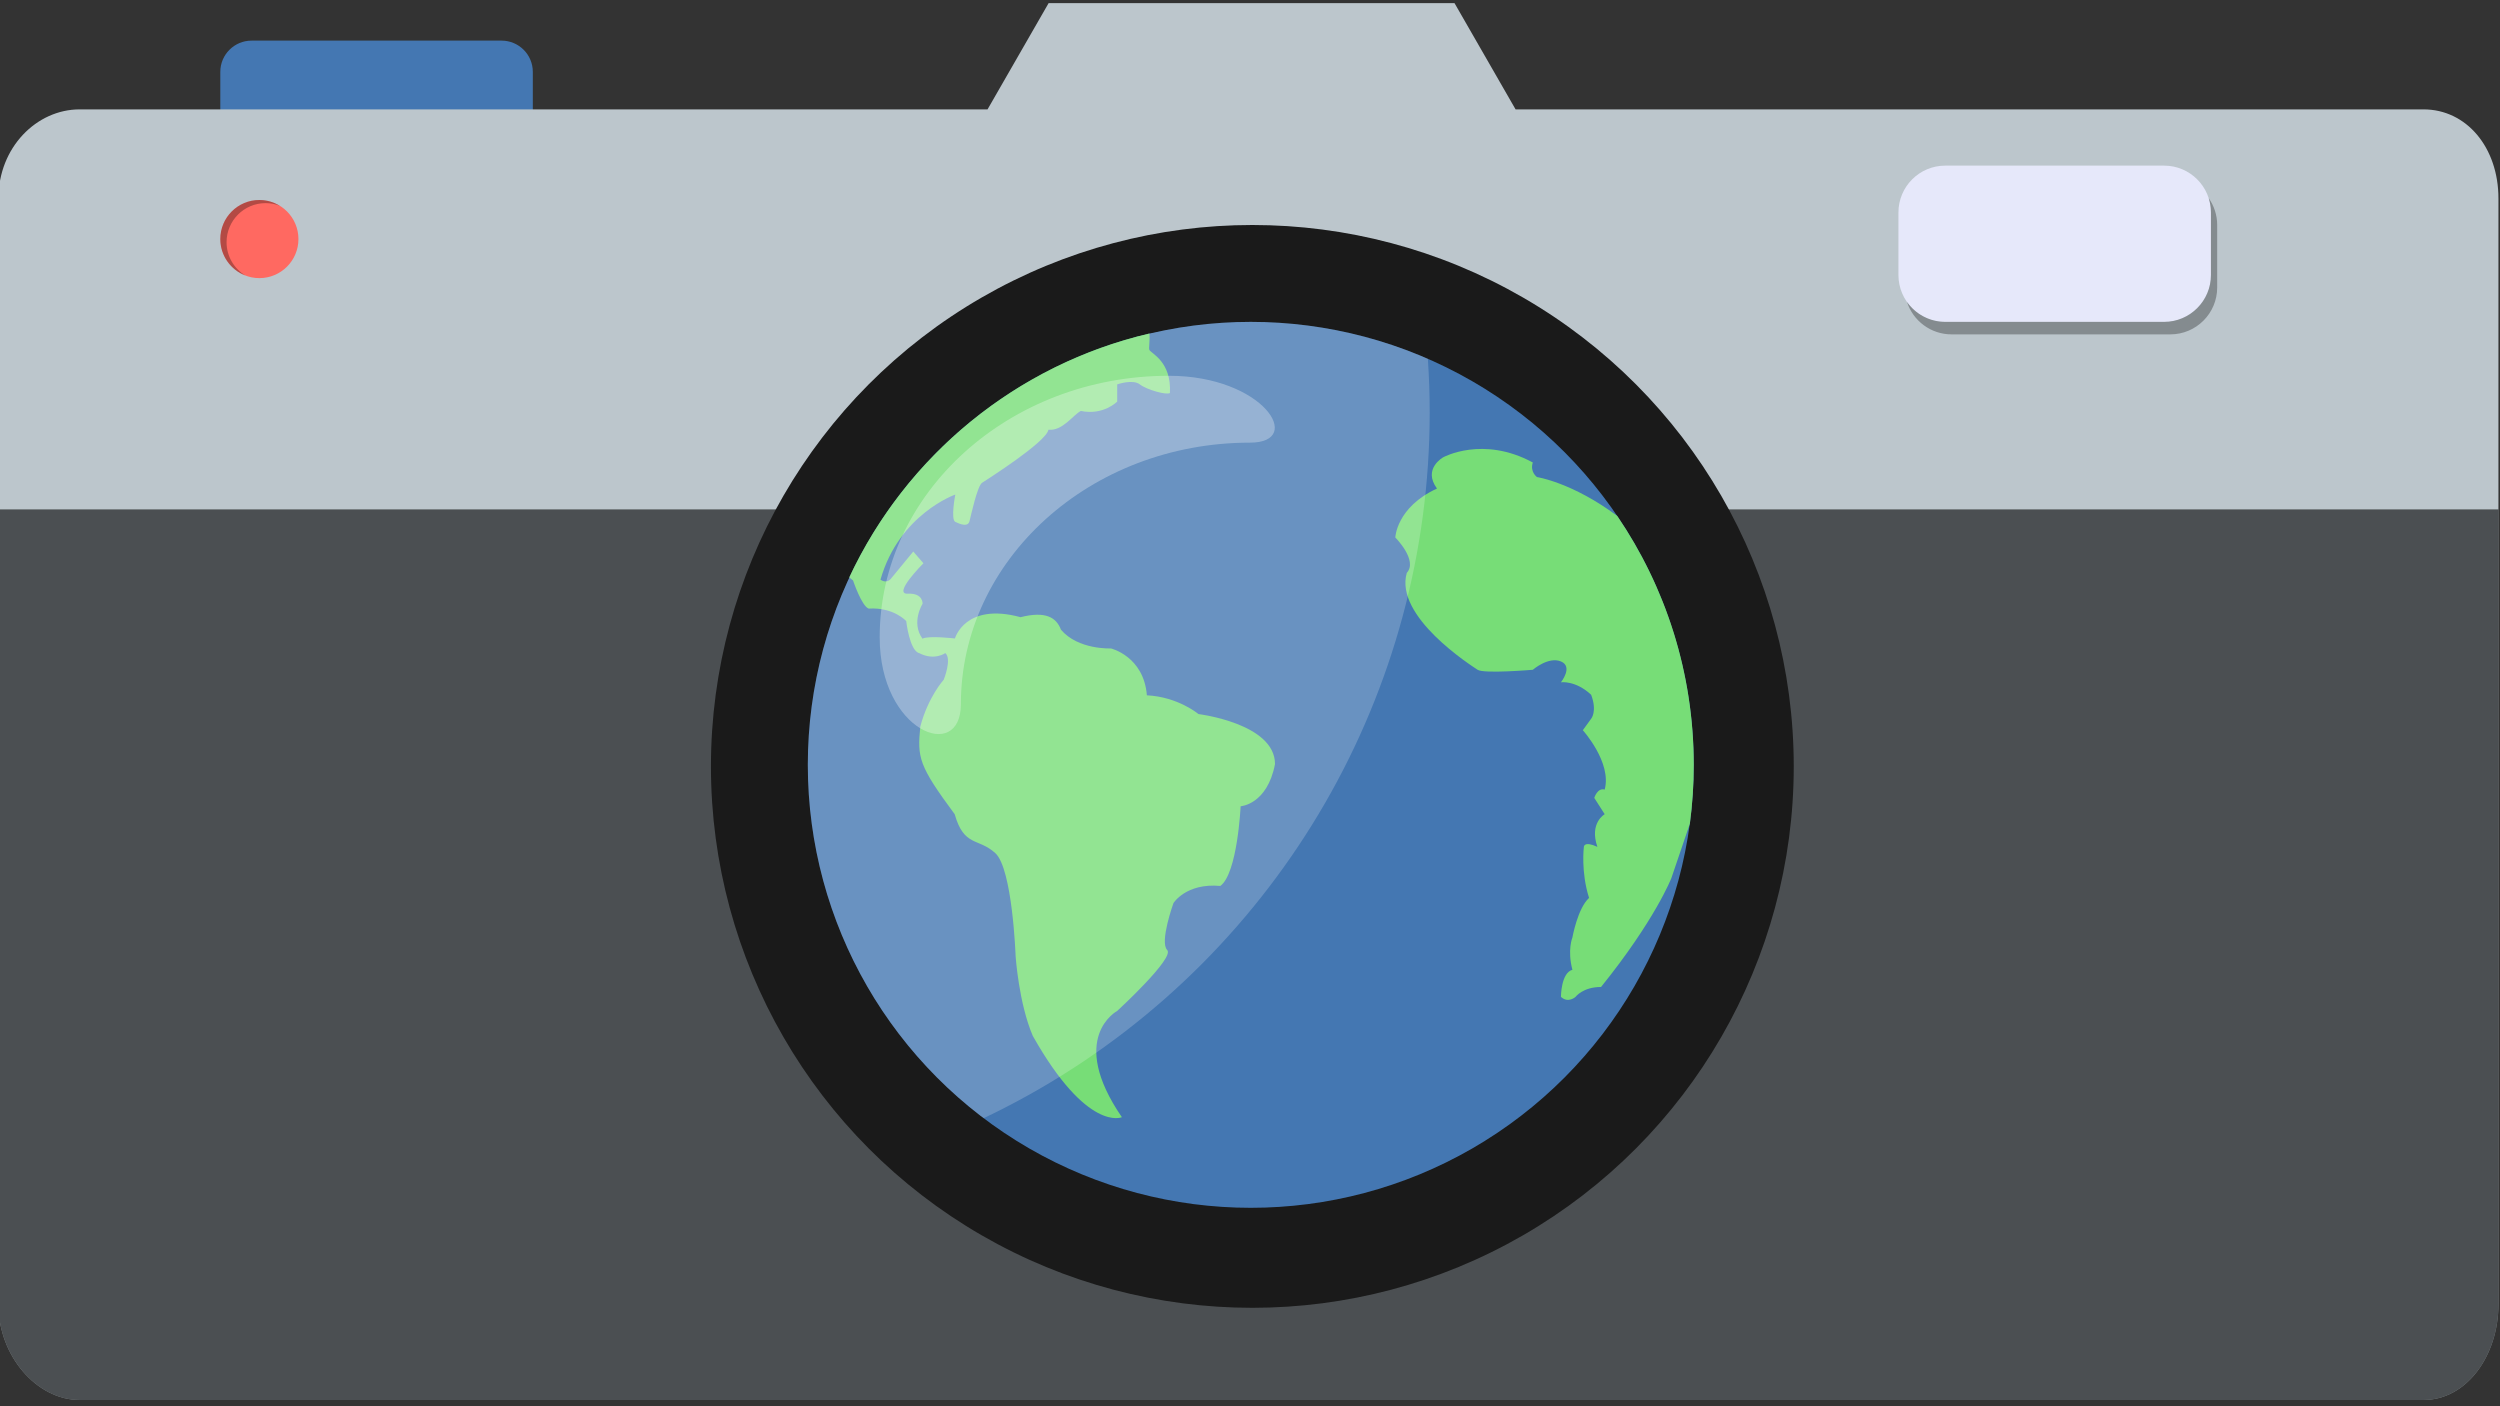 <?xml version="1.0" encoding="utf-8"?>
<!-- Generator: Adobe Illustrator 16.0.0, SVG Export Plug-In . SVG Version: 6.00 Build 0)  -->
<!DOCTYPE svg PUBLIC "-//W3C//DTD SVG 1.1//EN" "http://www.w3.org/Graphics/SVG/1.1/DTD/svg11.dtd">
<svg version="1.1" xmlns="http://www.w3.org/2000/svg" xmlns:xlink="http://www.w3.org/1999/xlink" x="0px" y="0px" width="800px"
	 height="450px" viewBox="0 0 800 450" enable-background="new 0 0 800 450" xml:space="preserve">
<rect x="0" y="0" width="800" height="450" fill="#333333" stroke="none"/>
<g id="Layer_3">
	<defs>
		<path id="SVGID_1_" d="M775.5,35H484.982l-19.54-34H335.558l-19.541,34H170.5V23c0-5.523-4.478-10-10-10h-80
			c-5.522,0-10,4.477-10,10v12h-45c-13.807,0-26,12.208-26,28.5v354c0,16.292,12.193,30.5,26,30.5h750c13.807,0,24-14.208,24-30.5
			v-354C799.5,47.208,789.307,35,775.5,35z"/>
	</defs>
	<clipPath id="SVGID_2_">
		<use xlink:href="#SVGID_1_"  overflow="visible"/>
	</clipPath>
	<path clip-path="url(#SVGID_2_)" fill="#4477B2" d="M170.5,53c0,5.523-4.478,10-10,10h-80c-5.522,0-10-4.477-10-10V23
		c0-5.523,4.478-10,10-10h80c5.522,0,10,4.477,10,10V53z"/>
	<path clip-path="url(#SVGID_2_)" fill="#BCC6CC" d="M775.5,35H484.982l-19.54-34H335.558l-19.541,34H25.5
		c-13.807,0-26,12.208-26,28.5v354c0,16.292,12.193,30.5,26,30.5h750c13.807,0,24-14.208,24-30.5v-354
		C799.5,47.208,789.307,35,775.5,35z"/>
	<rect x="-482.5" y="163" opacity="0.6" clip-path="url(#SVGID_2_)" width="1764" height="513"/>
	<g clip-path="url(#SVGID_2_)">
		<circle fill="#1A1A1A" cx="400.75" cy="245.25" r="173.25"/>
	</g>
	<g display="none" clip-path="url(#SVGID_2_)">
		<g display="inline">
			<path fill="#B27F44" d="M186.5,236.75c0-53.905,30.09-101.75,74.389-124.75H-23.5v250h285.337
				C217.022,338,186.5,291.037,186.5,236.75z"/>
		</g>
	</g>
	<path display="none" clip-path="url(#SVGID_2_)" fill="#B27F44" d="M495.61,111C539.909,134,570,181.845,570,235.75
		C570,290.037,539.478,337,494.663,361H777.5V111H495.61z"/>
	<circle clip-path="url(#SVGID_2_)" fill="#FF6961" cx="83" cy="76.5" r="12.5"/>
	<path clip-path="url(#SVGID_2_)" fill="#E6E8FA" d="M707.5,88c0,8.284-6.716,15-15,15h-70c-8.284,0-15-6.716-15-15V68
		c0-8.284,6.716-15,15-15h70c8.284,0,15,6.716,15,15V88z"/>
	<g display="none" opacity="0.3" clip-path="url(#SVGID_2_)">
		<path display="inline" d="M388.25,384c-31.519,0-61.383-10.104-86.364-29.221l0.572-0.819C325.09,368.379,351.298,376,378.25,376
			c77.886,0,141.25-63.364,141.25-141.25c0-44.339-20.227-85.247-55.494-112.235l0.572-0.819
			c41.278,26.299,65.922,71.179,65.922,120.054C530.5,320.187,466.687,384,388.25,384z"/>
		<path display="inline" d="M464.31,122.118C503.802,147.279,530,191.454,530,241.75c0,78.286-63.464,141.75-141.75,141.75
			c-32.369,0-62.197-10.857-86.06-29.118c21.978,14.002,48.07,22.118,76.06,22.118c78.286,0,141.75-63.464,141.75-141.75
			C520,188.833,498.161,148.022,464.31,122.118 M464.847,121.275l-1.145,1.637C498.845,149.805,519,190.568,519,234.75
			c0,77.609-63.141,140.75-140.75,140.75c-26.856,0-52.972-7.594-75.523-21.962l-1.145,1.638
			c25.069,19.185,55.039,29.324,86.668,29.324c38.13,0,73.978-14.849,100.939-41.811S531,279.88,531,241.75
			c0-24.436-6.281-48.548-18.163-69.731C501.318,151.486,484.724,133.938,464.847,121.275L464.847,121.275z"/>
	</g>
	<path opacity="0.3" clip-path="url(#SVGID_2_)" d="M706.771,63.389c0.47,1.454,0.729,3.001,0.729,4.611v20c0,8.284-6.716,15-15,15
		h-70c-5.077,0-9.557-2.529-12.271-6.389C612.176,102.638,617.825,107,624.5,107h70c8.284,0,15-6.716,15-15V72
		C709.5,68.793,708.485,65.828,706.771,63.389z"/>
	<path opacity="0.3" clip-path="url(#SVGID_2_)" d="M72.5,77.5C72.5,70.597,78.097,65,85,65c1.605,0,3.134,0.313,4.544,0.865
		C87.639,64.69,85.402,64,83,64c-6.903,0-12.5,5.597-12.5,12.5c0,5.298,3.302,9.816,7.956,11.635
		C74.887,85.934,72.5,82.001,72.5,77.5z"/>
</g>
<g id="Layer_2">
	<g>
		<circle fill="#4477B2" cx="400.25" cy="244.75" r="141.75"/>
	</g>
	<path fill="#77DD77" d="M383.5,228.5c0,0-6.5-5.5-16.5-6c-1-12.5-11.5-15-11.5-15s-10.5,0.5-16-6c-1.5-4-5-6-12.922-4
		c-17.772-4.824-21,6.817-21,6.817s-8.391-0.996-10.391,0.063c-3.75-5.192,0.031-11.161,0.031-11.161s0.266-3.484-4.734-3.234
		s5.008-9.742,5.008-9.742l-3.246-3.746l-6.998,8.502c0,0-1.249,2.001-3.499,0.501c6-21,23.954-27.25,23.954-27.25s-1.546,8,0,8.75
		c1.547,0.75,4.047,1.75,4.547-0.25s2.5-11.25,4-12.25s20.5-13,21.25-17c4.5,0.5,7.875-4.75,10.375-6c7.25,1.5,11.625-3,11.625-3
		V123c0,0,5-1.75,7.25,0s8.625,3.5,9.625,2.75c0.5-10-5.813-12.5-6.563-13.75c-0.294-0.491,0.196-2.742,0.018-5.293
		c-42.682,9.956-77.899,39.198-96.075,78.038l1.222,1.006c0,0,2.762,8.25,5.012,9c8-0.5,12.006,4,12.006,4s1.064,9.5,4.159,10.25
		c4.844,2.5,8.313,0,8.313,0l0.016-0.022c2.226,1.814-0.482,8.522-0.482,8.522s-5,5.5-7.5,15c-1,10-0.5,12.5,11,28.045
		c3,10.545,7.5,7.455,13,12.455s6.5,33,6.5,33s1,15,5.5,25.5c17.5,31,28.5,26,28.5,26c-17.5-25.5-1.5-34-1.5-34s18.5-17,16-19.5
		s2-15,2-15s4-6.5,15-5.5c5.5-4,6.5-25.5,6.5-25.5s8.5-0.5,11-13.5C408,231.5,383.5,228.5,383.5,228.5z"/>
	<path fill="#77DD77" d="M517.515,165.098c-14.51-10.785-25.681-12.432-25.681-12.432s-2.334-1.667-1.334-4.667
		c-16-8.667-28.666-1.667-28.666-1.667s-6.667,3.667-2,10c-13,6-13.334,15.667-13.334,15.667s7.334,7.333,3.667,11.333
		c-4,14,20.667,29.667,22.667,31s17.666,0,17.666,0s5-4.333,9-2.667s0,6.667,0,6.667s4.667-0.667,9.667,4c2,5.333,0,7.667,0,7.667
		l-2.667,3.667c0,0,9.334,10.333,7,19c-2.334-0.667-3.333,2.667-3.333,2.667l3.333,5.213c0,0-5,2.787-2.333,10.454
		c-4.333-2-4.333,0-4.333,0s-1,8,1.666,16.333c-3.667,3.333-5.333,12.667-5.333,12.667s-1.667,4,0,10.333
		c-3.667,1-3.667,8.667-3.667,8.667c2.333,2.166,4.667,0,4.667,0s2.333-3.166,8.166-3.166c17.333-21.5,22.5-34.833,22.5-34.833
		l5.922-17.435c0.816-6.156,1.245-12.435,1.245-18.815C542,215.219,532.966,187.8,517.515,165.098z"/>
</g>
<g id="Layer_4">
	<defs>
		<circle id="SVGID_3_" cx="207.5" cy="132" r="250"/>
	</defs>
	<clipPath id="SVGID_4_">
		<use xlink:href="#SVGID_3_"  overflow="visible"/>
	</clipPath>
	<g clip-path="url(#SVGID_4_)">
		<circle opacity="0.2" fill="#FFFFFF" cx="400.25" cy="244.75" r="141.75"/>
	</g>
	<path opacity="0.3" clip-path="url(#SVGID_4_)" fill="#FFFFFF" d="M307.479,225.36c0-46.235,41.434-83.716,92.544-83.716
		c17.649,0,4.366-21.394-25.978-21.394c-51.11,0-92.544,37.481-92.544,83.716C281.5,234.236,307.479,244.146,307.479,225.36z"/>
</g>
</svg>
